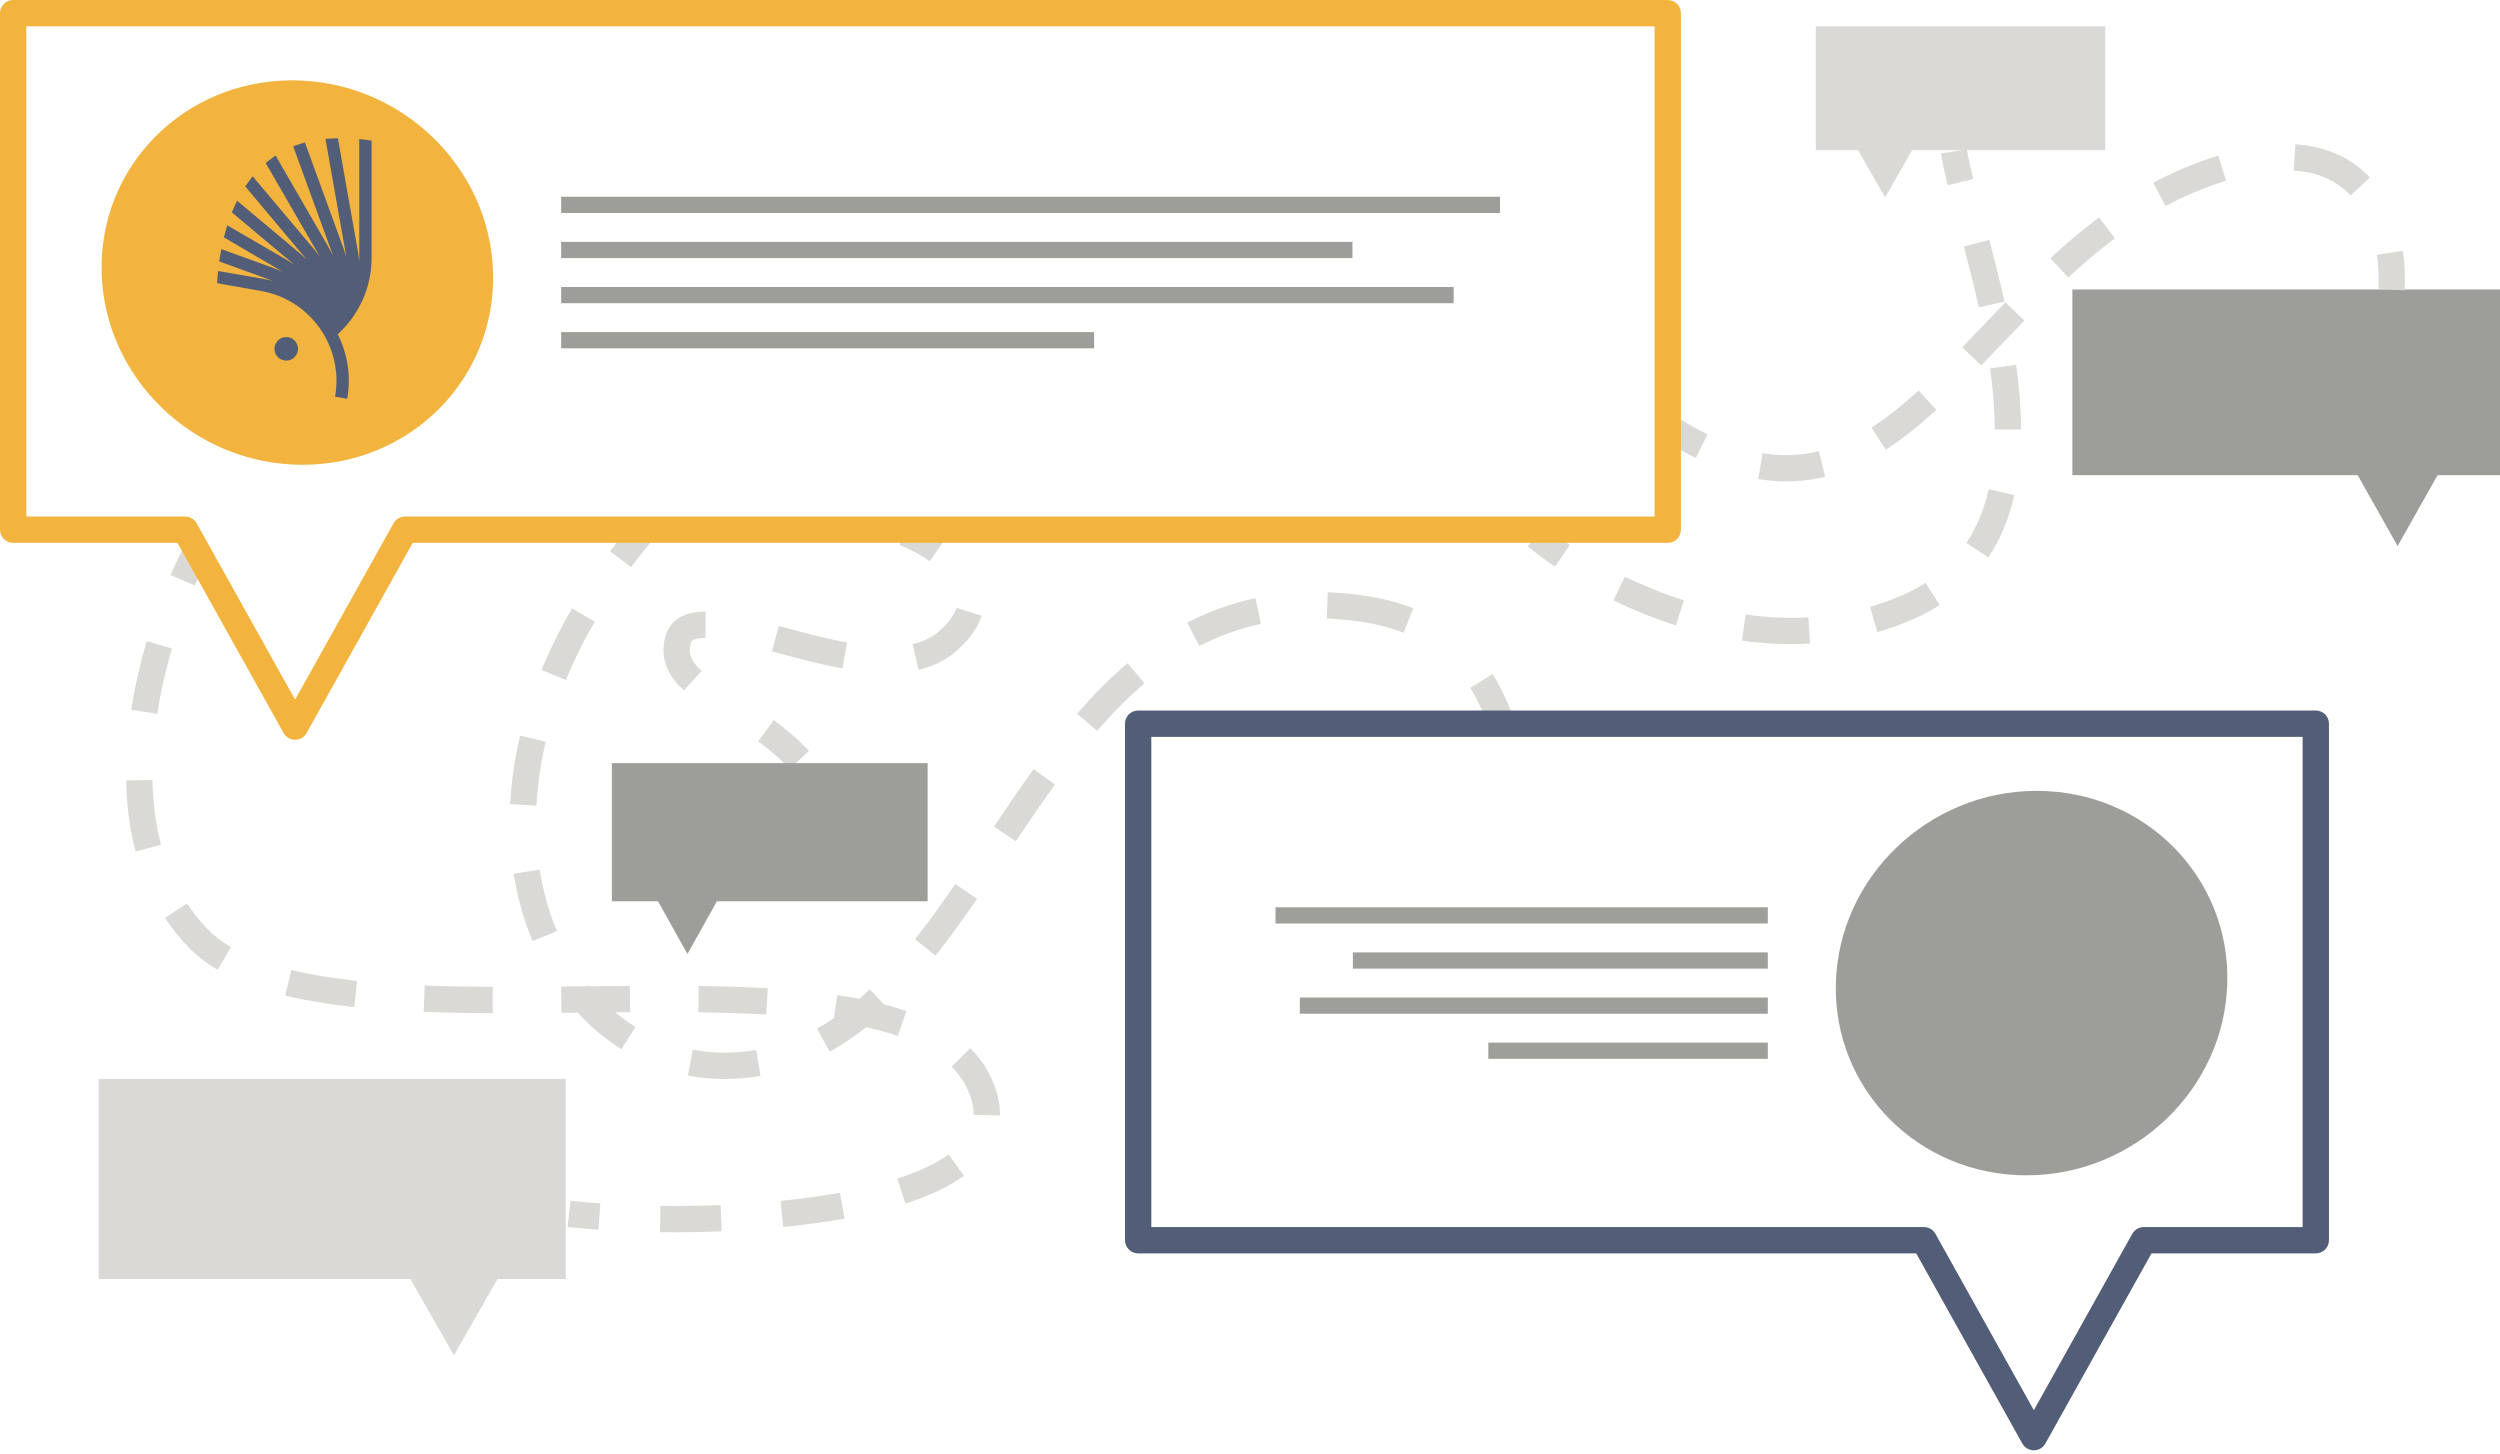 <svg width="380" height="221" viewBox="0 0 380 221" fill="none" xmlns="http://www.w3.org/2000/svg">
<path fill-rule="evenodd" clip-rule="evenodd" d="M92.73 83.791C93.752 82.431 94.83 81.073 95.966 79.716L99.033 82.284C97.941 83.588 96.906 84.892 95.927 86.195L92.73 83.791ZM206.719 94.48C204.973 94.233 203.289 94.082 201.663 94.019L201.817 90.022C203.584 90.09 205.404 90.254 207.28 90.52C210.129 90.923 212.627 91.596 214.821 92.464L213.349 96.183C211.467 95.438 209.276 94.842 206.719 94.48ZM191.666 94.83C188.296 95.546 185.19 96.696 182.295 98.197L180.453 94.646C183.65 92.989 187.095 91.712 190.835 90.918L191.666 94.83ZM82.306 101.83C83.58 98.739 85.122 95.613 86.95 92.473L90.407 94.485C88.668 97.473 87.207 100.436 86.004 103.355L82.306 101.83ZM173.97 103.858C171.425 106.018 169.036 108.457 166.752 111.094L163.728 108.475C166.115 105.72 168.648 103.129 171.381 100.809L173.97 103.858ZM225.558 108.643C225.069 107.504 224.43 106.079 223.48 104.555L226.875 102.439C227.988 104.225 228.722 105.872 229.234 107.066C229.295 107.209 229.352 107.342 229.404 107.465C229.581 107.879 229.712 108.186 229.829 108.429C229.864 108.501 229.891 108.555 229.913 108.595C229.924 108.615 229.933 108.63 229.939 108.64C229.943 108.648 229.946 108.653 229.947 108.654C229.946 108.652 229.941 108.644 229.931 108.632C229.921 108.618 229.903 108.596 229.878 108.567C229.832 108.516 229.728 108.409 229.56 108.304L227.44 111.696C226.996 111.419 226.73 111.041 226.605 110.852C226.456 110.625 226.329 110.381 226.226 110.166C226.065 109.831 225.884 109.408 225.7 108.975C225.653 108.865 225.605 108.754 225.558 108.643ZM229.947 108.654C229.947 108.654 229.947 108.654 229.947 108.654L229.947 108.654C229.947 108.654 229.947 108.654 229.947 108.654ZM77.548 122.239C77.722 118.867 78.218 115.381 79.065 111.814L82.957 112.739C82.164 116.076 81.704 119.322 81.543 122.446L77.548 122.239ZM160.355 119.25C158.327 122.055 156.362 124.95 154.408 127.867L151.085 125.64C153.045 122.715 155.042 119.772 157.114 116.907L160.355 119.25ZM80.957 143.052C79.631 139.89 78.654 136.457 78.078 132.81L82.029 132.186C82.557 135.527 83.448 138.65 84.645 141.506L80.957 143.052ZM148.506 136.634C146.462 139.604 144.378 142.511 142.208 145.249L139.073 142.764C141.165 140.124 143.193 137.299 145.211 134.366L148.506 136.634ZM94.449 159.49C91.438 157.597 88.73 155.16 86.409 152.277L89.524 149.768C91.583 152.325 93.963 154.459 96.579 156.104L94.449 159.49ZM134.95 153.281C132.231 155.846 129.311 158.089 126.115 159.852L124.183 156.349C127.025 154.782 129.677 152.757 132.206 150.371L134.95 153.281ZM110 164C108.147 164 106.329 163.826 104.56 163.49L105.308 159.56C106.83 159.85 108.397 160 110 160C111.72 160 113.363 159.862 114.936 159.599L115.594 163.545C113.799 163.844 111.936 164 110 164Z" fill="#DBD9D5"/>
<path fill-rule="evenodd" clip-rule="evenodd" d="M138.243 79.143C139.9 79.806 141.826 80.783 143.607 82.024L141.32 85.306C139.822 84.262 138.172 83.423 136.758 82.857L138.243 79.143ZM149.2 93.602C148.597 95.493 147.296 97.297 145.308 99.014C143.645 100.449 141.696 101.324 139.624 101.805L138.721 97.908C140.285 97.545 141.61 96.921 142.693 95.986C144.304 94.595 145.073 93.377 145.389 92.387L149.2 93.602ZM105.396 97.267C105.196 97.379 105.043 97.526 104.953 97.934C104.766 98.774 104.85 99.416 105.091 99.987C105.348 100.597 105.836 101.247 106.645 101.982L103.956 104.942C102.901 103.984 101.967 102.876 101.404 101.54C100.825 100.164 100.691 98.672 101.048 97.066C101.374 95.601 102.2 94.47 103.446 93.775C104.597 93.132 105.948 92.949 107.247 92.954L107.232 96.954C106.25 96.95 105.69 97.103 105.396 97.267ZM117.906 99.16C117.714 99.108 117.524 99.056 117.334 99.005L118.379 95.144C118.555 95.192 118.731 95.239 118.908 95.287C122.142 96.163 125.494 97.072 128.755 97.661L128.043 101.598C124.607 100.976 121.101 100.026 117.906 99.16ZM117.62 109.455C119.416 110.783 121.238 112.31 122.954 114.127L120.046 116.873C118.532 115.27 116.9 113.897 115.242 112.672L117.62 109.455Z" fill="#DBD9D5"/>
<path fill-rule="evenodd" clip-rule="evenodd" d="M354 110C354 108.895 353.105 108 352 108H173C171.895 108 171 108.895 171 110V188.516C171 189.62 171.895 190.516 173 190.516H291.263L307.398 219.425C307.752 220.058 308.42 220.45 309.145 220.45C309.87 220.45 310.538 220.058 310.891 219.425L327.026 190.516H352C353.105 190.516 354 189.62 354 188.516V110ZM350 112V186.516H325.852C325.127 186.516 324.459 186.908 324.106 187.541L309.145 214.347L294.184 187.541C293.83 186.908 293.162 186.516 292.437 186.516H175V112H350Z" fill="#525D77"/>
<path d="M308.018 178.649C291.589 178.649 278.62 165.567 279.052 149.43C279.485 133.293 293.154 120.211 309.584 120.211C326.014 120.211 338.983 133.293 338.55 149.43C338.118 165.567 324.448 178.649 308.018 178.649Z" fill="#9D9E99"/>
<path d="M193.877 137.906H268.705V140.373H193.877V137.906Z" fill="#9E9F9A"/>
<path d="M205.635 144.764H268.705V147.23H205.635V144.764Z" fill="#9E9F9A"/>
<path d="M197.571 151.621H268.705V154.087H197.571V151.621Z" fill="#9E9F9A"/>
<path d="M226.225 158.478H268.705V160.944H226.225V158.478Z" fill="#9E9F9A"/>
<path d="M315 44V72.235H358.371L364.438 83L370.505 72.235H380V44H315Z" fill="#9D9E99"/>
<path d="M141 116V136.995H108.972L104.492 145L100.012 136.995H93V116H141Z" fill="#9D9E99"/>
<path d="M15 164V194.407H62.374L69.001 206L75.629 194.407H86V164H15Z" fill="#DBD9D5"/>
<path fill-rule="evenodd" clip-rule="evenodd" d="M298.974 22.681C299.183 23.972 299.513 25.487 299.935 27.207L296.049 28.158C295.618 26.396 295.258 24.763 295.025 23.318L298.974 22.681ZM302.365 36.453C303.147 39.406 303.959 42.575 304.688 45.851L300.784 46.72C300.072 43.52 299.275 40.411 298.499 37.477L302.365 36.453ZM306.457 55.446C306.913 58.723 307.197 62.032 307.206 65.281L303.206 65.291C303.198 62.264 302.932 59.14 302.495 55.997L306.457 55.446ZM306.184 75.259C305.41 78.633 304.148 81.84 302.234 84.725L298.9 82.514C300.504 80.096 301.6 77.354 302.285 74.365L306.184 75.259ZM236.358 86.14C234.78 85.066 233.389 84.015 232.217 83.034L234.783 79.966C235.844 80.853 237.128 81.826 238.608 82.832L236.358 86.14ZM254.751 95.063C251.346 93.983 248.15 92.669 245.239 91.257L246.985 87.658C249.74 88.995 252.757 90.234 255.961 91.251L254.751 95.063ZM294.84 91.958C293.452 92.848 291.933 93.646 290.276 94.343C288.642 95.031 287.001 95.609 285.36 96.085L284.245 92.244C285.74 91.81 287.235 91.284 288.724 90.657C290.181 90.043 291.495 89.351 292.68 88.591L294.84 91.958ZM275.114 97.828C271.588 98.031 268.124 97.845 264.777 97.372L265.338 93.411C268.45 93.852 271.648 94.021 274.884 93.835L275.114 97.828Z" fill="#DBD9D5"/>
<path d="M320 4V22.823H290.641L286.534 30L282.427 22.823H276V4H320Z" fill="#DBD9D5"/>
<path fill-rule="evenodd" clip-rule="evenodd" d="M25.926 87.409C26.698 85.624 27.478 83.997 28.23 82.569L31.77 84.431C31.069 85.763 30.332 87.298 29.598 88.997L25.926 87.409ZM19.948 107.89C20.508 104.267 21.334 100.747 22.301 97.456L26.139 98.584C25.214 101.728 24.431 105.075 23.901 108.502L19.948 107.89ZM20.617 129.432C19.681 125.916 19.243 122.273 19.175 118.633L23.174 118.559C23.237 121.932 23.643 125.248 24.483 128.403L20.617 129.432ZM28.552 143.879C27.24 142.503 26.088 141.045 25.082 139.522L28.419 137.317C29.298 138.647 30.303 139.918 31.448 141.121C32.451 142.173 33.671 143.119 35.107 143.965L33.076 147.411C31.373 146.408 29.848 145.24 28.552 143.879ZM53.856 153.07C50.12 152.672 46.583 152.113 43.341 151.329L44.281 147.441C47.307 148.173 50.664 148.707 54.279 149.092L53.856 153.07ZM74.886 154C71.323 153.986 67.811 153.93 64.402 153.797L64.557 149.8C67.905 149.93 71.369 149.986 74.903 150L74.886 154ZM88.745 153.917C87.612 153.93 86.477 153.942 85.341 153.953L85.301 149.953C86.429 149.942 87.559 149.93 88.691 149.917C91.042 149.892 93.397 149.866 95.734 149.849L95.763 153.849C93.433 153.866 91.092 153.892 88.745 153.917ZM116.47 154.214C113.16 154.019 109.702 153.915 106.145 153.866L106.199 149.866C109.797 149.916 113.318 150.022 116.705 150.221L116.47 154.214ZM136.467 157.471C133.618 156.49 130.329 155.757 126.679 155.217L127.265 151.26C131.075 151.824 134.619 152.605 137.769 153.689L136.467 157.471ZM147.166 165.799C146.573 164.437 145.729 163.229 144.643 162.149L147.464 159.313C148.882 160.723 150.024 162.345 150.833 164.201C151.632 166.032 152.024 167.819 151.985 169.546L147.986 169.457C148.01 168.408 147.776 167.197 147.166 165.799ZM136.394 179.151C139.588 178.113 142.231 176.885 144.187 175.477L146.524 178.723C144.114 180.458 141.049 181.844 137.631 182.956L136.394 179.151ZM118.654 182.536C121.759 182.225 124.795 181.813 127.67 181.289L128.388 185.224C125.39 185.771 122.246 186.196 119.052 186.516L118.654 182.536ZM86.721 182.512C88.129 182.669 89.646 182.806 91.25 182.92L90.966 186.91C89.315 186.792 87.745 186.651 86.279 186.488L86.721 182.512ZM100.377 183.29C103.34 183.328 106.423 183.29 109.535 183.165L109.696 187.162C106.511 187.29 103.358 187.328 100.327 187.29L100.377 183.29Z" fill="#DBD9D5"/>
<path fill-rule="evenodd" clip-rule="evenodd" d="M357.304 29.718C355.39 27.681 352.64 26.186 348.643 25.931L348.898 21.939C353.87 22.257 357.583 24.174 360.219 26.979L357.304 29.718ZM338.358 27.46C336.774 27.954 335.083 28.577 333.281 29.341C331.872 29.939 330.504 30.597 329.172 31.309L327.288 27.78C328.719 27.016 330.195 26.305 331.719 25.659C333.63 24.848 335.444 24.179 337.166 23.642L338.358 27.46ZM321.462 36.242C318.987 38.086 316.634 40.087 314.365 42.177L311.655 39.236C314 37.075 316.461 34.98 319.072 33.035L321.462 36.242ZM361.504 43.869C361.608 42.295 361.556 40.522 361.284 38.718L365.239 38.12C365.557 40.224 365.617 42.286 365.496 44.131L361.504 43.869ZM303.936 52.648C303.008 53.621 302.084 54.59 301.15 55.56L298.27 52.785C299.166 51.855 300.082 50.893 301.012 49.919C302.266 48.603 303.543 47.264 304.824 45.944L307.694 48.731C306.41 50.052 305.169 51.354 303.936 52.648ZM294.325 62.299C291.84 64.571 289.297 66.642 286.639 68.352L284.475 64.987C286.882 63.44 289.243 61.526 291.626 59.347L294.325 62.299ZM257.766 69.62C256.357 68.922 254.917 68.117 253.442 67.197L255.558 63.803C256.932 64.659 258.258 65.4 259.541 66.035L257.766 69.62ZM277.436 72.459C274.236 73.248 270.859 73.418 267.249 72.812L267.911 68.867C270.978 69.382 273.804 69.235 276.478 68.575L277.436 72.459Z" fill="#DBD9D5"/>
<path fill-rule="evenodd" clip-rule="evenodd" d="M0.586 0.586C0.961 0.211 1.47 0 2 0H253.5C254.605 0 255.5 0.895 255.5 2V80.516C255.5 81.62 254.605 82.516 253.5 82.516H62.737L46.602 111.425C46.248 112.058 45.58 112.45 44.855 112.45C44.13 112.45 43.462 112.058 43.109 111.425L26.974 82.516H2C0.895 82.516 0 81.62 0 80.516V2C0 1.47 0.211 0.961 0.586 0.586ZM4 4V78.516H28.148C28.873 78.516 29.541 78.908 29.894 79.541L44.855 106.347L59.816 79.541C60.17 78.908 60.838 78.516 61.563 78.516H251.5V4H4Z" fill="#F2B43F"/>
<path d="M45.981 70.649C62.411 70.649 75.38 57.567 74.948 41.43C74.515 25.293 60.846 12.211 44.416 12.211C27.986 12.211 15.018 25.293 15.45 41.43C15.882 57.567 29.552 70.649 45.981 70.649Z" fill="#F2B43F"/>
<path d="M228 29.906H85.295V32.373H228V29.906Z" fill="#9D9E99"/>
<path d="M205.576 36.764H85.295V39.23H205.576V36.764Z" fill="#9D9E99"/>
<path d="M220.955 43.621H85.295V46.087H220.955V43.621Z" fill="#9D9E99"/>
<path d="M166.308 50.478H85.295V52.944H166.308V50.478Z" fill="#9D9E99"/>
<path d="M56.486 39.167V21.369L54.605 21.126L54.612 39.167C54.612 39.37 54.608 39.572 54.598 39.775C54.558 39.264 54.494 38.753 54.404 38.243L51.359 21L49.467 21.11L52.557 38.569C52.592 38.769 52.623 38.969 52.65 39.169C52.522 38.673 52.369 38.181 52.192 37.695L46.342 21.64L44.56 22.226L50.43 38.334C50.5 38.525 50.565 38.716 50.625 38.909C50.413 38.442 50.177 37.984 49.919 37.537L41.882 23.633L40.376 24.771L48.296 38.472C48.397 38.648 48.495 38.826 48.588 39.005C48.298 38.582 47.987 38.172 47.653 37.776L38.403 26.797L37.275 28.336L46.216 38.98C46.347 39.135 46.474 39.293 46.597 39.453C46.239 39.088 45.86 38.737 45.462 38.404L36.034 30.509L35.24 32.279L44.258 39.838C44.414 39.968 44.566 40.102 44.715 40.238C44.298 39.941 43.866 39.662 43.418 39.404L34.541 34.247L34.025 36.078L42.473 41.02L42.478 41.024C42.654 41.125 42.828 41.23 42.998 41.339C42.536 41.117 42.061 40.918 41.574 40.74L33.632 37.859L33.325 39.736L40.933 42.501C41.122 42.57 41.309 42.643 41.495 42.719C41.002 42.582 40.501 42.47 39.992 42.38L33.14 41.197L33 43.05L39.666 44.224C41.513 44.55 43.24 45.226 44.799 46.235C46.306 47.209 47.595 48.452 48.629 49.927C49.663 51.403 50.392 53.037 50.794 54.784C51.209 56.593 51.255 58.445 50.93 60.289L52.776 60.614C53.145 58.522 53.094 56.42 52.621 54.365C52.335 53.123 51.905 51.933 51.336 50.805C54.617 47.823 56.486 43.624 56.486 39.167Z" fill="#525D77"/>
<path d="M43.509 54.816C44.5 54.816 45.304 54.013 45.304 53.022C45.304 52.032 44.5 51.229 43.509 51.229C42.517 51.229 41.713 52.032 41.713 53.022C41.713 54.013 42.517 54.816 43.509 54.816Z" fill="#525D77"/>
</svg>
